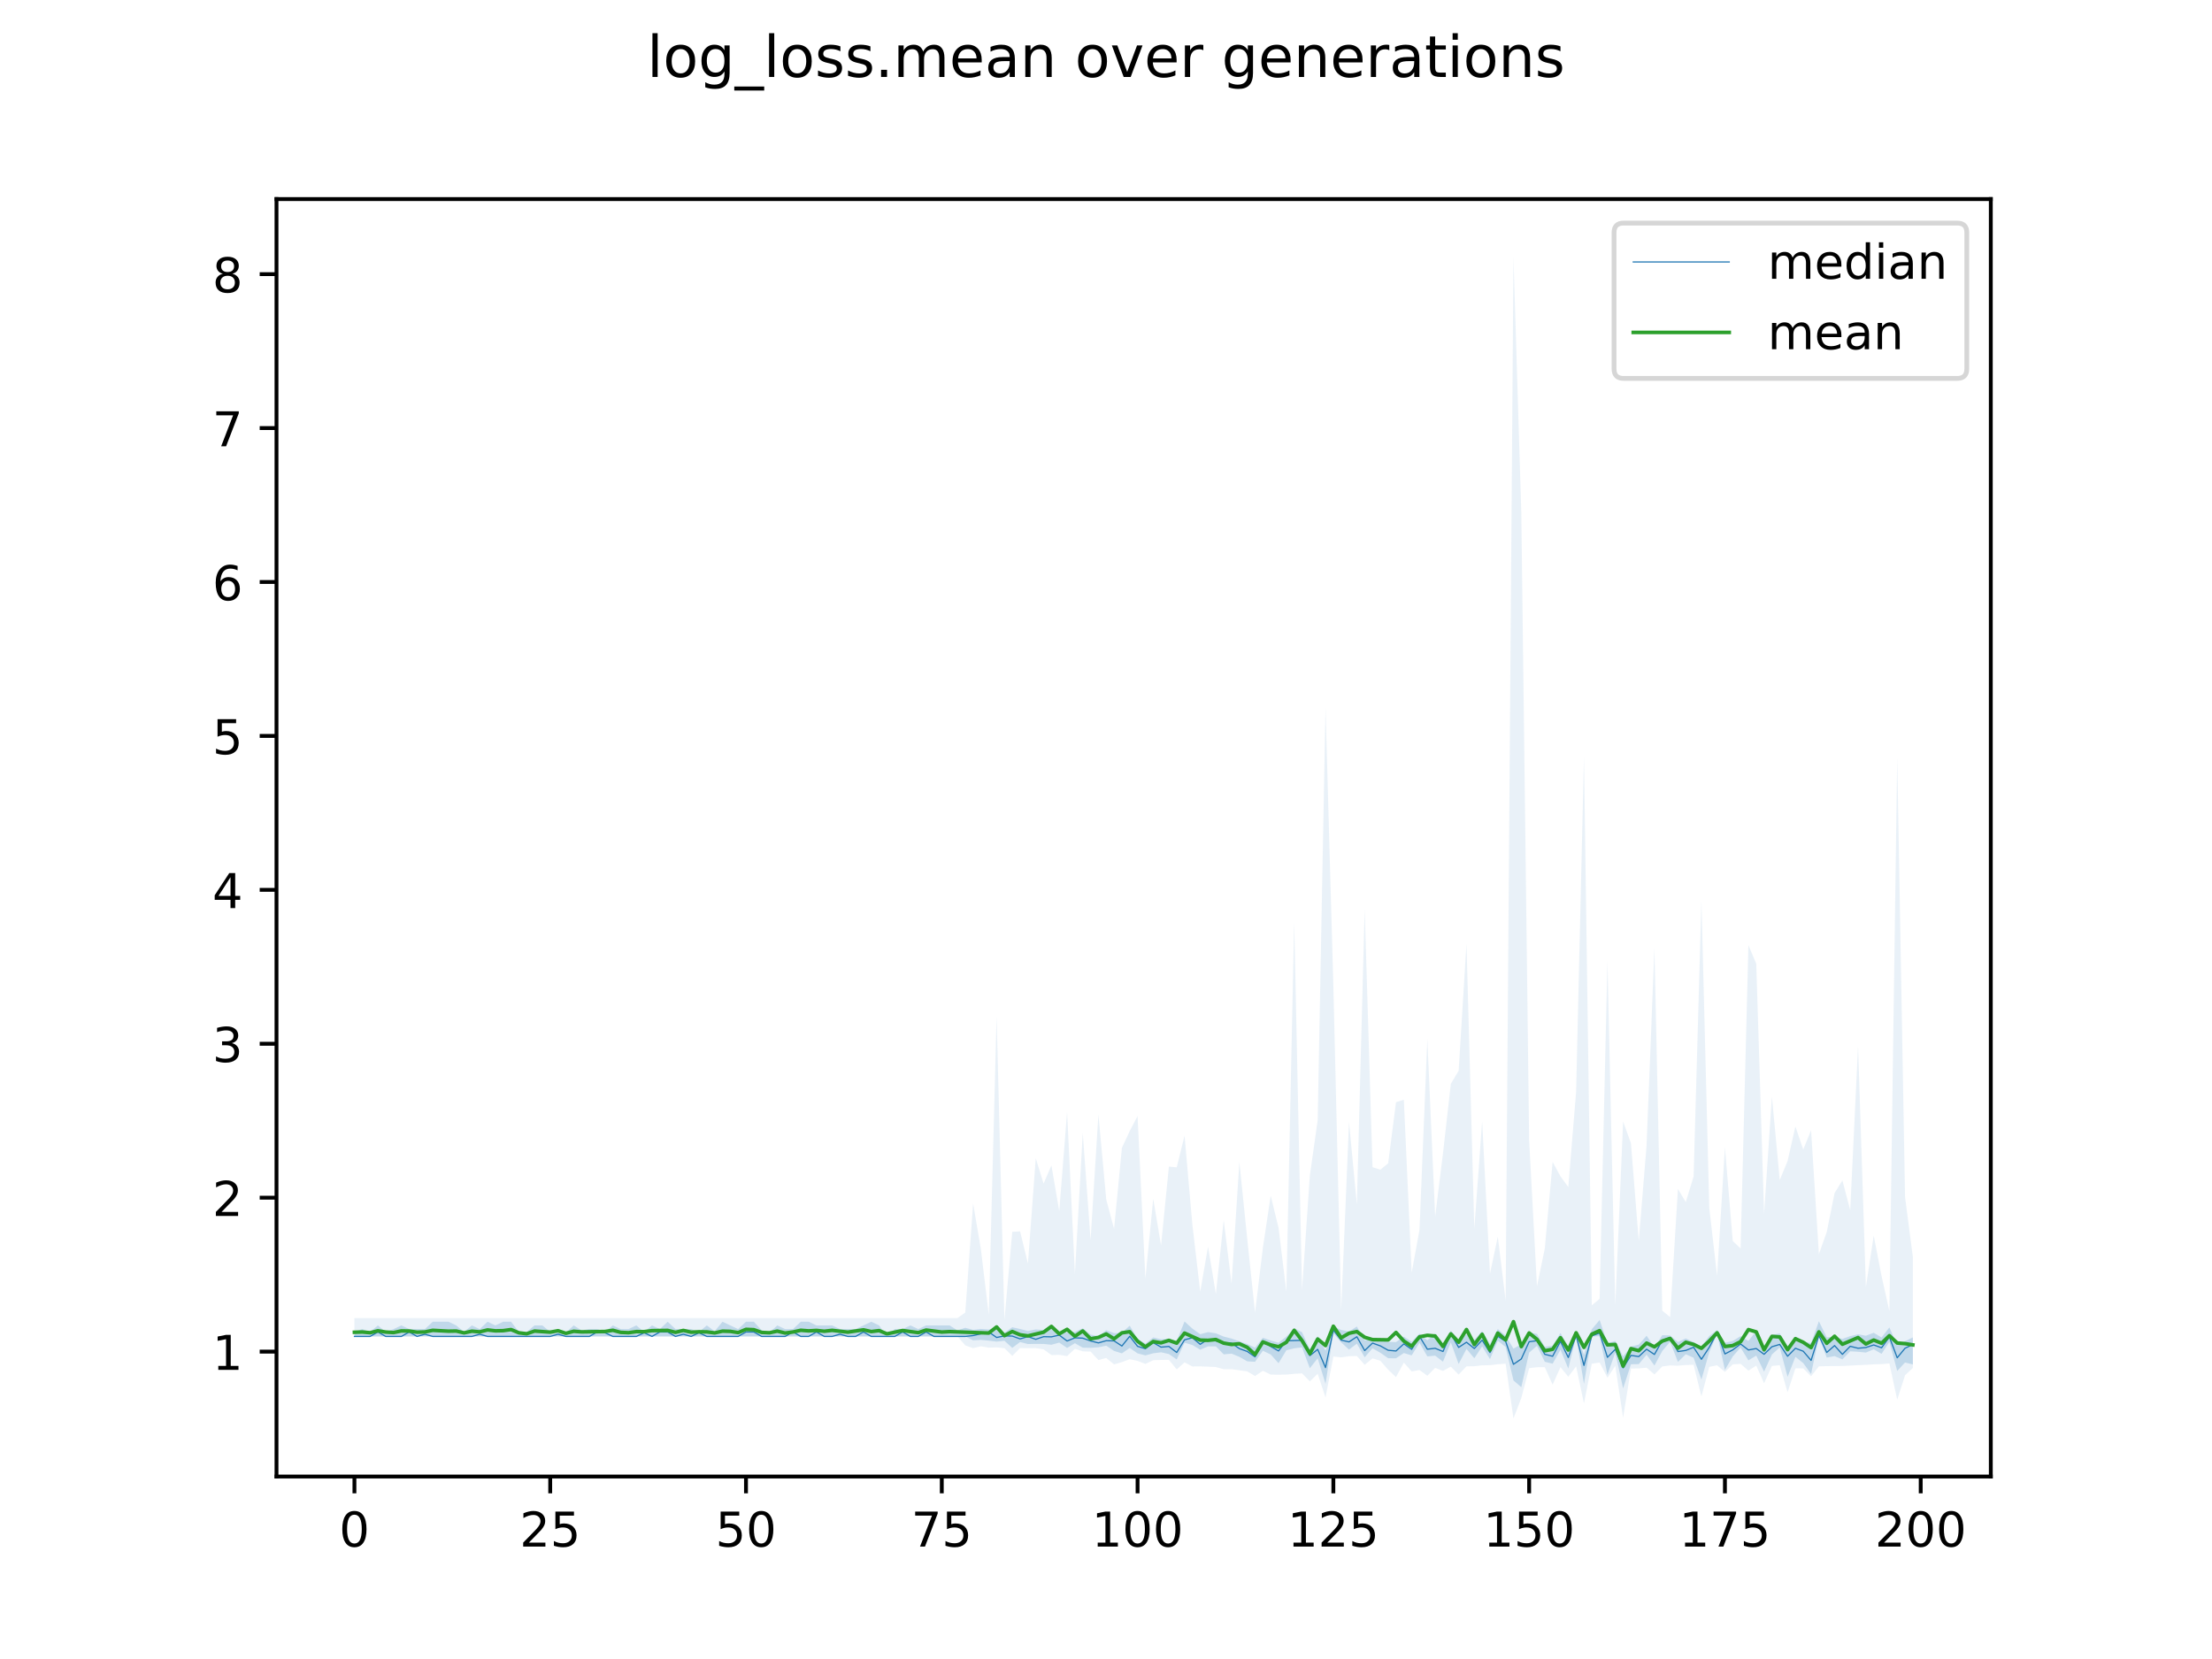 <?xml version="1.0" encoding="utf-8" standalone="no"?>
<!DOCTYPE svg PUBLIC "-//W3C//DTD SVG 1.1//EN"
  "http://www.w3.org/Graphics/SVG/1.1/DTD/svg11.dtd">
<!-- Created with matplotlib (https://matplotlib.org/) -->
<svg height="345.6pt" version="1.1" viewBox="0 0 460.8 345.6" width="460.8pt" xmlns="http://www.w3.org/2000/svg" xmlns:xlink="http://www.w3.org/1999/xlink">
 <defs>
  <style type="text/css">
*{stroke-linecap:butt;stroke-linejoin:round;}
  </style>
 </defs>
 <g id="figure_1">
  <g id="patch_1">
   <path d="M 0 345.6 
L 460.8 345.6 
L 460.8 0 
L 0 0 
z
" style="fill:#ffffff;"/>
  </g>
  <g id="axes_1">
   <g id="patch_2">
    <path d="M 57.6 307.584 
L 414.72 307.584 
L 414.72 41.472 
L 57.6 41.472 
z
" style="fill:#ffffff;"/>
   </g>
   <g id="PolyCollection_1">
    <path clip-path="url(#pe8f4fb768e)" d="M 73.833 277.472 
L 73.833 278.405 
L 75.464 278.405 
L 77.096 278.405 
L 78.727 278.405 
L 80.358 278.405 
L 81.99 278.405 
L 83.621 278.405 
L 85.253 278.405 
L 86.884 278.405 
L 88.516 278.405 
L 90.147 278.405 
L 91.778 278.405 
L 93.41 278.405 
L 95.041 278.405 
L 96.673 278.405 
L 98.304 278.405 
L 99.936 278.405 
L 101.567 278.405 
L 103.198 278.405 
L 104.83 278.405 
L 106.461 278.405 
L 108.093 278.405 
L 109.724 278.405 
L 111.356 278.405 
L 112.987 278.405 
L 114.618 278.405 
L 116.25 278.405 
L 117.881 278.405 
L 119.513 278.405 
L 121.144 278.405 
L 122.776 278.405 
L 124.407 278.405 
L 126.038 278.405 
L 127.67 278.405 
L 129.301 278.405 
L 130.933 278.405 
L 132.564 278.405 
L 134.196 278.405 
L 135.827 278.405 
L 137.458 278.405 
L 139.09 278.405 
L 140.721 278.405 
L 142.353 278.405 
L 143.984 278.405 
L 145.616 278.405 
L 147.247 278.405 
L 148.879 278.405 
L 150.51 278.405 
L 152.141 278.405 
L 153.773 278.405 
L 155.404 278.405 
L 157.036 278.405 
L 158.667 278.405 
L 160.299 278.405 
L 161.93 278.405 
L 163.561 278.405 
L 165.193 278.405 
L 166.824 278.405 
L 168.456 278.405 
L 170.087 278.405 
L 171.719 278.405 
L 173.35 278.405 
L 174.981 278.405 
L 176.613 278.405 
L 178.244 278.405 
L 179.876 278.405 
L 181.507 278.405 
L 183.139 278.405 
L 184.77 278.405 
L 186.401 278.405 
L 188.033 278.405 
L 189.664 278.405 
L 191.296 278.405 
L 192.927 278.405 
L 194.559 278.405 
L 196.19 278.405 
L 197.821 278.405 
L 199.453 278.405 
L 201.084 278.405 
L 202.716 279.22 
L 204.347 279.125 
L 205.979 279.28 
L 207.61 279.484 
L 209.241 279.309 
L 210.873 280.788 
L 212.504 279.569 
L 214.136 279.989 
L 215.767 279.953 
L 217.399 279.97 
L 219.03 280.136 
L 220.661 279.688 
L 222.293 280.803 
L 223.924 279.811 
L 225.556 280.745 
L 227.187 280.777 
L 228.819 280.663 
L 230.45 280.331 
L 232.081 281.423 
L 233.713 281.924 
L 235.344 280.8 
L 236.976 281.931 
L 238.607 282.354 
L 240.239 281.917 
L 241.87 281.707 
L 243.501 282.069 
L 245.133 283.197 
L 246.764 279.705 
L 248.396 280.191 
L 250.027 281.165 
L 251.659 280.476 
L 253.29 280.477 
L 254.921 282.137 
L 256.553 281.988 
L 258.184 282.652 
L 259.816 283.584 
L 261.447 283.687 
L 263.079 281.389 
L 264.71 282.164 
L 266.341 283.977 
L 267.973 281.286 
L 269.604 280.881 
L 271.236 280.684 
L 272.867 285.024 
L 274.499 282.954 
L 276.13 288.266 
L 277.761 277.719 
L 279.393 279.645 
L 281.024 281.147 
L 282.656 279.909 
L 284.287 282.748 
L 285.919 280.877 
L 287.55 281.798 
L 289.181 282.943 
L 290.813 282.96 
L 292.444 281.862 
L 294.076 282.352 
L 295.707 279.707 
L 297.339 282.562 
L 298.97 282.407 
L 300.601 283.662 
L 302.233 279.66 
L 303.864 284.136 
L 305.496 281.001 
L 307.127 282.952 
L 308.759 280.473 
L 310.39 283.116 
L 312.021 279.309 
L 313.653 280.597 
L 315.284 287.571 
L 316.916 288.975 
L 318.547 281.776 
L 320.179 280.361 
L 321.81 283.679 
L 323.441 284.083 
L 325.073 281.173 
L 326.704 285.095 
L 328.336 278.405 
L 329.967 288.29 
L 331.599 278.405 
L 333.23 278.361 
L 334.862 286.367 
L 336.493 281.767 
L 338.124 289.235 
L 339.756 284.2 
L 341.387 284.171 
L 343.019 282.209 
L 344.65 284.466 
L 346.282 281.437 
L 347.913 279.514 
L 349.544 283.71 
L 351.176 282.121 
L 352.807 282.837 
L 354.439 287.394 
L 356.07 281.678 
L 357.702 277.896 
L 359.333 285.374 
L 360.964 282.568 
L 362.596 280.721 
L 364.227 283.386 
L 365.859 282.396 
L 367.49 285.736 
L 369.122 282.16 
L 370.753 280.7 
L 372.384 286.819 
L 374.016 282.655 
L 375.647 283.951 
L 377.279 286.22 
L 378.91 278.448 
L 380.542 282.809 
L 382.173 282.5 
L 383.804 283.184 
L 385.436 281.498 
L 387.067 281.596 
L 388.699 281.764 
L 390.33 281.084 
L 391.962 282.027 
L 393.593 279.546 
L 395.224 285.584 
L 396.856 283.835 
L 398.487 284.233 
L 398.487 278.6 
L 398.487 278.6 
L 396.856 279.409 
L 395.224 280.226 
L 393.593 276.525 
L 391.962 278.622 
L 390.33 277.634 
L 388.699 278.254 
L 387.067 277.96 
L 385.436 278.337 
L 383.804 278.92 
L 382.173 278.496 
L 380.542 278.586 
L 378.91 275.244 
L 377.279 279.774 
L 375.647 279.511 
L 374.016 278.426 
L 372.384 280.489 
L 370.753 277.771 
L 369.122 278.097 
L 367.49 280.966 
L 365.859 277.268 
L 364.227 279.351 
L 362.596 278.341 
L 360.964 279.354 
L 359.333 279.725 
L 357.702 277.084 
L 356.07 278.327 
L 354.439 280.46 
L 352.807 279.588 
L 351.176 278.821 
L 349.544 279.567 
L 347.913 278.201 
L 346.282 278.137 
L 344.65 280.678 
L 343.019 278.263 
L 341.387 280.117 
L 339.756 280.526 
L 338.124 282.547 
L 336.493 279.345 
L 334.862 279.826 
L 333.23 274.977 
L 331.599 276.924 
L 329.967 282.224 
L 328.336 277.472 
L 326.704 280.557 
L 325.073 277.685 
L 323.441 280.337 
L 321.81 280.538 
L 320.179 277.876 
L 318.547 277.558 
L 316.916 280.003 
L 315.284 280.958 
L 313.653 278.227 
L 312.021 276.864 
L 310.39 280.022 
L 308.759 277.275 
L 307.127 279.147 
L 305.496 277.987 
L 303.864 279.129 
L 302.233 277.211 
L 300.601 280.37 
L 298.97 277.771 
L 297.339 279.214 
L 295.707 277.835 
L 294.076 279.515 
L 292.444 278.452 
L 290.813 279.576 
L 289.181 279.534 
L 287.55 278.824 
L 285.919 278.7 
L 284.287 279.242 
L 282.656 276.337 
L 281.024 277.381 
L 279.393 277.059 
L 277.761 276.321 
L 276.13 281.364 
L 274.499 278.355 
L 272.867 281.117 
L 271.236 277.529 
L 269.604 276.691 
L 267.973 278.442 
L 266.341 279.714 
L 264.71 279.26 
L 263.079 278.68 
L 261.447 280.746 
L 259.816 279.975 
L 258.184 279.421 
L 256.553 278.845 
L 254.921 278.434 
L 253.29 277.753 
L 251.659 277.5 
L 250.027 277.943 
L 248.396 276.767 
L 246.764 275.29 
L 245.133 279.318 
L 243.501 278.912 
L 241.87 278.99 
L 240.239 278.625 
L 238.607 279.881 
L 236.976 278.915 
L 235.344 276.164 
L 233.713 277.644 
L 232.081 277.713 
L 230.45 277.108 
L 228.819 278.336 
L 227.187 278.028 
L 225.556 276.709 
L 223.924 277.463 
L 222.293 277.565 
L 220.661 277.363 
L 219.03 275.96 
L 217.399 277.063 
L 215.767 276.947 
L 214.136 277.268 
L 212.504 276.851 
L 210.873 276.492 
L 209.241 277.627 
L 207.61 276.872 
L 205.979 276.954 
L 204.347 276.841 
L 202.716 277.034 
L 201.084 276.601 
L 199.453 277.143 
L 197.821 276.106 
L 196.19 276.106 
L 194.559 276.106 
L 192.927 276.106 
L 191.296 276.872 
L 189.664 276.106 
L 188.033 276.872 
L 186.401 276.872 
L 184.77 278.405 
L 183.139 276.106 
L 181.507 275.339 
L 179.876 276.106 
L 178.244 276.872 
L 176.613 276.872 
L 174.981 276.872 
L 173.35 276.106 
L 171.719 276.106 
L 170.087 276.106 
L 168.456 275.339 
L 166.824 275.339 
L 165.193 276.872 
L 163.561 276.872 
L 161.93 276.106 
L 160.299 277.597 
L 158.667 277.13 
L 157.036 275.339 
L 155.404 275.339 
L 153.773 276.872 
L 152.141 276.106 
L 150.51 275.339 
L 148.879 277.322 
L 147.247 276.106 
L 145.616 277.472 
L 143.984 276.872 
L 142.353 276.872 
L 140.721 276.872 
L 139.09 275.339 
L 137.458 276.872 
L 135.827 276.106 
L 134.196 277.472 
L 132.564 276.106 
L 130.933 276.872 
L 129.301 276.872 
L 127.67 276.106 
L 126.038 277.472 
L 124.407 276.872 
L 122.776 276.872 
L 121.144 277.13 
L 119.513 276.106 
L 117.881 277.597 
L 116.25 276.872 
L 114.618 277.472 
L 112.987 276.106 
L 111.356 276.106 
L 109.724 277.472 
L 108.093 277.472 
L 106.461 275.339 
L 104.83 275.339 
L 103.198 276.106 
L 101.567 275.339 
L 99.936 276.872 
L 98.304 276.106 
L 96.673 277.472 
L 95.041 276.106 
L 93.41 275.339 
L 91.778 275.339 
L 90.147 275.339 
L 88.516 276.872 
L 86.884 276.872 
L 85.253 276.872 
L 83.621 276.106 
L 81.99 276.872 
L 80.358 277.472 
L 78.727 276.106 
L 77.096 277.472 
L 75.464 276.872 
L 73.833 277.472 
z
" style="fill:#1f77b4;fill-opacity:0.2;"/>
   </g>
   <g id="PolyCollection_2">
    <path clip-path="url(#pe8f4fb768e)" d="M 73.833 274.573 
L 73.833 278.405 
L 75.464 278.405 
L 77.096 278.405 
L 78.727 278.405 
L 80.358 278.405 
L 81.99 278.405 
L 83.621 278.405 
L 85.253 278.405 
L 86.884 278.405 
L 88.516 278.405 
L 90.147 278.405 
L 91.778 278.405 
L 93.41 278.405 
L 95.041 278.405 
L 96.673 278.405 
L 98.304 278.405 
L 99.936 278.405 
L 101.567 278.405 
L 103.198 278.405 
L 104.83 278.405 
L 106.461 278.405 
L 108.093 278.405 
L 109.724 278.405 
L 111.356 278.405 
L 112.987 278.405 
L 114.618 278.405 
L 116.25 278.405 
L 117.881 278.405 
L 119.513 278.405 
L 121.144 278.405 
L 122.776 278.405 
L 124.407 278.405 
L 126.038 278.405 
L 127.67 278.405 
L 129.301 278.405 
L 130.933 278.405 
L 132.564 278.405 
L 134.196 278.405 
L 135.827 278.405 
L 137.458 278.405 
L 139.09 278.405 
L 140.721 278.405 
L 142.353 278.405 
L 143.984 278.405 
L 145.616 278.405 
L 147.247 278.405 
L 148.879 278.405 
L 150.51 278.405 
L 152.141 278.405 
L 153.773 278.405 
L 155.404 278.405 
L 157.036 278.405 
L 158.667 278.405 
L 160.299 278.405 
L 161.93 278.405 
L 163.561 278.405 
L 165.193 278.405 
L 166.824 278.405 
L 168.456 278.405 
L 170.087 278.405 
L 171.719 278.405 
L 173.35 278.405 
L 174.981 278.405 
L 176.613 278.405 
L 178.244 278.405 
L 179.876 278.405 
L 181.507 278.405 
L 183.139 278.405 
L 184.77 278.405 
L 186.401 278.405 
L 188.033 278.405 
L 189.664 278.405 
L 191.296 278.405 
L 192.927 278.405 
L 194.559 278.405 
L 196.19 278.405 
L 197.821 278.405 
L 199.453 278.405 
L 201.084 280.262 
L 202.716 280.848 
L 204.347 280.456 
L 205.979 280.741 
L 207.61 280.691 
L 209.241 280.849 
L 210.873 282.455 
L 212.504 280.826 
L 214.136 280.855 
L 215.767 280.83 
L 217.399 281.091 
L 219.03 282.285 
L 220.661 282.24 
L 222.293 282.495 
L 223.924 280.981 
L 225.556 281.512 
L 227.187 281.554 
L 228.819 283.325 
L 230.45 282.888 
L 232.081 284.23 
L 233.713 283.747 
L 235.344 283.15 
L 236.976 283.495 
L 238.607 284.136 
L 240.239 283.353 
L 241.87 283.304 
L 243.501 283.283 
L 245.133 285.271 
L 246.764 283.806 
L 248.396 284.662 
L 250.027 284.643 
L 251.659 284.7 
L 253.29 284.778 
L 254.921 285.239 
L 256.553 285.224 
L 258.184 285.452 
L 259.816 285.683 
L 261.447 286.645 
L 263.079 285.553 
L 264.71 286.356 
L 266.341 286.376 
L 267.973 286.351 
L 269.604 286.192 
L 271.236 286.099 
L 272.867 287.77 
L 274.499 286.184 
L 276.13 291.118 
L 277.761 282.585 
L 279.393 282.767 
L 281.024 282.522 
L 282.656 282.474 
L 284.287 284.319 
L 285.919 282.967 
L 287.55 283.469 
L 289.181 285.336 
L 290.813 286.879 
L 292.444 283.857 
L 294.076 285.686 
L 295.707 285.398 
L 297.339 286.597 
L 298.97 284.958 
L 300.601 285.59 
L 302.233 284.693 
L 303.864 286.352 
L 305.496 284.63 
L 307.127 284.611 
L 308.759 284.418 
L 310.39 284.394 
L 312.021 284.195 
L 313.653 284.084 
L 315.284 295.488 
L 316.916 291.22 
L 318.547 285.022 
L 320.179 284.819 
L 321.81 284.811 
L 323.441 288.451 
L 325.073 284.805 
L 326.704 286.798 
L 328.336 284.642 
L 329.967 292.359 
L 331.599 284.096 
L 333.23 283.833 
L 334.862 287.008 
L 336.493 284.529 
L 338.124 295.346 
L 339.756 285.085 
L 341.387 285.068 
L 343.019 284.915 
L 344.65 286.321 
L 346.282 284.659 
L 347.913 284.441 
L 349.544 284.502 
L 351.176 284.351 
L 352.807 284.322 
L 354.439 290.909 
L 356.07 284.738 
L 357.702 284.414 
L 359.333 285.786 
L 360.964 284.228 
L 362.596 284.114 
L 364.227 285.529 
L 365.859 284.484 
L 367.49 288.155 
L 369.122 284.551 
L 370.753 284.395 
L 372.384 290.034 
L 374.016 285.062 
L 375.647 285.064 
L 377.279 286.714 
L 378.91 284.633 
L 380.542 284.588 
L 382.173 284.575 
L 383.804 284.554 
L 385.436 284.478 
L 387.067 284.386 
L 388.699 284.32 
L 390.33 284.219 
L 391.962 284.168 
L 393.593 284.027 
L 395.224 291.589 
L 396.856 286.493 
L 398.487 284.966 
L 398.487 261.876 
L 398.487 261.876 
L 396.856 249.364 
L 395.224 157.781 
L 393.593 273.14 
L 391.962 265.826 
L 390.33 257.395 
L 388.699 268.118 
L 387.067 217.919 
L 385.436 252.098 
L 383.804 245.896 
L 382.173 248.546 
L 380.542 256.655 
L 378.91 261.243 
L 377.279 235.439 
L 375.647 239.474 
L 374.016 234.657 
L 372.384 241.865 
L 370.753 245.837 
L 369.122 228.416 
L 367.49 252.856 
L 365.859 200.769 
L 364.227 196.896 
L 362.596 260.092 
L 360.964 258.516 
L 359.333 238.973 
L 357.702 265.795 
L 356.07 251.627 
L 354.439 187.585 
L 352.807 245.086 
L 351.176 250.421 
L 349.544 247.684 
L 347.913 274.368 
L 346.282 273.036 
L 344.65 197.46 
L 343.019 238.532 
L 341.387 258.514 
L 339.756 238.161 
L 338.124 233.623 
L 336.493 271.952 
L 334.862 200.198 
L 333.23 270.58 
L 331.599 271.91 
L 329.967 157.661 
L 328.336 227.432 
L 326.704 247.289 
L 325.073 245.053 
L 323.441 242.058 
L 321.81 260.091 
L 320.179 267.966 
L 318.547 237.517 
L 316.916 106.785 
L 315.284 53.568 
L 313.653 270.946 
L 312.021 257.621 
L 310.39 265.326 
L 308.759 233.548 
L 307.127 255.992 
L 305.496 196.572 
L 303.864 223.057 
L 302.233 225.787 
L 300.601 240.262 
L 298.97 253.421 
L 297.339 216.428 
L 295.707 256.194 
L 294.076 265.132 
L 292.444 229.093 
L 290.813 229.605 
L 289.181 242.34 
L 287.55 243.671 
L 285.919 243.142 
L 284.287 189.372 
L 282.656 250.918 
L 281.024 233.715 
L 279.393 272.855 
L 277.761 205.379 
L 276.13 147.387 
L 274.499 233.356 
L 272.867 244.867 
L 271.236 268.769 
L 269.604 191.984 
L 267.973 269.076 
L 266.341 255.761 
L 264.71 249.08 
L 263.079 259.959 
L 261.447 273.435 
L 259.816 258.016 
L 258.184 242.064 
L 256.553 267.41 
L 254.921 254.176 
L 253.29 269.568 
L 251.659 259.69 
L 250.027 269.088 
L 248.396 255.15 
L 246.764 236.579 
L 245.133 243.182 
L 243.501 243.015 
L 241.87 259.456 
L 240.239 249.728 
L 238.607 266.365 
L 236.976 232.489 
L 235.344 235.615 
L 233.713 239.123 
L 232.081 256.008 
L 230.45 249.864 
L 228.819 232.167 
L 227.187 258.326 
L 225.556 235.993 
L 223.924 265.356 
L 222.293 231.651 
L 220.661 252.307 
L 219.03 242.775 
L 217.399 246.558 
L 215.767 241.283 
L 214.136 263.216 
L 212.504 256.515 
L 210.873 256.604 
L 209.241 275.008 
L 207.61 211.696 
L 205.979 273.868 
L 204.347 260.3 
L 202.716 250.696 
L 201.084 273.424 
L 199.453 274.573 
L 197.821 274.573 
L 196.19 274.573 
L 194.559 274.573 
L 192.927 274.573 
L 191.296 274.573 
L 189.664 274.573 
L 188.033 274.573 
L 186.401 274.573 
L 184.77 274.573 
L 183.139 274.573 
L 181.507 274.573 
L 179.876 274.573 
L 178.244 274.573 
L 176.613 274.573 
L 174.981 274.573 
L 173.35 274.573 
L 171.719 274.573 
L 170.087 274.573 
L 168.456 274.573 
L 166.824 274.573 
L 165.193 274.573 
L 163.561 274.573 
L 161.93 274.573 
L 160.299 274.573 
L 158.667 274.573 
L 157.036 274.573 
L 155.404 274.573 
L 153.773 274.573 
L 152.141 274.573 
L 150.51 274.573 
L 148.879 274.573 
L 147.247 274.573 
L 145.616 274.573 
L 143.984 274.573 
L 142.353 274.573 
L 140.721 274.573 
L 139.09 274.573 
L 137.458 274.573 
L 135.827 274.573 
L 134.196 274.573 
L 132.564 274.573 
L 130.933 274.573 
L 129.301 274.573 
L 127.67 274.573 
L 126.038 274.573 
L 124.407 274.573 
L 122.776 274.573 
L 121.144 274.573 
L 119.513 274.573 
L 117.881 274.573 
L 116.25 274.573 
L 114.618 274.573 
L 112.987 274.573 
L 111.356 274.573 
L 109.724 274.573 
L 108.093 274.573 
L 106.461 274.573 
L 104.83 274.573 
L 103.198 274.573 
L 101.567 274.573 
L 99.936 274.573 
L 98.304 274.573 
L 96.673 274.573 
L 95.041 274.573 
L 93.41 274.573 
L 91.778 274.573 
L 90.147 274.573 
L 88.516 274.573 
L 86.884 274.573 
L 85.253 274.573 
L 83.621 274.573 
L 81.99 274.573 
L 80.358 274.573 
L 78.727 274.573 
L 77.096 274.573 
L 75.464 274.573 
L 73.833 274.573 
z
" style="fill:#1f77b4;fill-opacity:0.1;"/>
   </g>
   <g id="matplotlib.axis_1">
    <g id="xtick_1">
     <g id="line2d_1">
      <defs>
       <path d="M 0 0 
L 0 3.5 
" id="m0c7bb7a47d" style="stroke:#000000;stroke-width:0.8;"/>
      </defs>
      <g>
       <use style="stroke:#000000;stroke-width:0.8;" x="73.833" xlink:href="#m0c7bb7a47d" y="307.584"/>
      </g>
     </g>
     <g id="text_1">
      <!-- 0 -->
      <defs>
       <path d="M 31.781 66.406 
Q 24.172 66.406 20.328 58.906 
Q 16.5 51.422 16.5 36.375 
Q 16.5 21.391 20.328 13.891 
Q 24.172 6.391 31.781 6.391 
Q 39.453 6.391 43.281 13.891 
Q 47.125 21.391 47.125 36.375 
Q 47.125 51.422 43.281 58.906 
Q 39.453 66.406 31.781 66.406 
z
M 31.781 74.219 
Q 44.047 74.219 50.516 64.516 
Q 56.984 54.828 56.984 36.375 
Q 56.984 17.969 50.516 8.266 
Q 44.047 -1.422 31.781 -1.422 
Q 19.531 -1.422 13.062 8.266 
Q 6.594 17.969 6.594 36.375 
Q 6.594 54.828 13.062 64.516 
Q 19.531 74.219 31.781 74.219 
z
" id="DejaVuSans-48"/>
      </defs>
      <g transform="translate(70.651 322.182)scale(0.1 -0.1)">
       <use xlink:href="#DejaVuSans-48"/>
      </g>
     </g>
    </g>
    <g id="xtick_2">
     <g id="line2d_2">
      <g>
       <use style="stroke:#000000;stroke-width:0.8;" x="114.618" xlink:href="#m0c7bb7a47d" y="307.584"/>
      </g>
     </g>
     <g id="text_2">
      <!-- 25 -->
      <defs>
       <path d="M 19.188 8.297 
L 53.609 8.297 
L 53.609 0 
L 7.328 0 
L 7.328 8.297 
Q 12.938 14.109 22.625 23.891 
Q 32.328 33.688 34.812 36.531 
Q 39.547 41.844 41.422 45.531 
Q 43.312 49.219 43.312 52.781 
Q 43.312 58.594 39.234 62.25 
Q 35.156 65.922 28.609 65.922 
Q 23.969 65.922 18.812 64.312 
Q 13.672 62.703 7.812 59.422 
L 7.812 69.391 
Q 13.766 71.781 18.938 73 
Q 24.125 74.219 28.422 74.219 
Q 39.75 74.219 46.484 68.547 
Q 53.219 62.891 53.219 53.422 
Q 53.219 48.922 51.531 44.891 
Q 49.859 40.875 45.406 35.406 
Q 44.188 33.984 37.641 27.219 
Q 31.109 20.453 19.188 8.297 
z
" id="DejaVuSans-50"/>
       <path d="M 10.797 72.906 
L 49.516 72.906 
L 49.516 64.594 
L 19.828 64.594 
L 19.828 46.734 
Q 21.969 47.469 24.109 47.828 
Q 26.266 48.188 28.422 48.188 
Q 40.625 48.188 47.75 41.5 
Q 54.891 34.812 54.891 23.391 
Q 54.891 11.625 47.562 5.094 
Q 40.234 -1.422 26.906 -1.422 
Q 22.312 -1.422 17.547 -0.641 
Q 12.797 0.141 7.719 1.703 
L 7.719 11.625 
Q 12.109 9.234 16.797 8.062 
Q 21.484 6.891 26.703 6.891 
Q 35.156 6.891 40.078 11.328 
Q 45.016 15.766 45.016 23.391 
Q 45.016 31 40.078 35.438 
Q 35.156 39.891 26.703 39.891 
Q 22.75 39.891 18.812 39.016 
Q 14.891 38.141 10.797 36.281 
z
" id="DejaVuSans-53"/>
      </defs>
      <g transform="translate(108.256 322.182)scale(0.1 -0.1)">
       <use xlink:href="#DejaVuSans-50"/>
       <use x="63.623" xlink:href="#DejaVuSans-53"/>
      </g>
     </g>
    </g>
    <g id="xtick_3">
     <g id="line2d_3">
      <g>
       <use style="stroke:#000000;stroke-width:0.8;" x="155.404" xlink:href="#m0c7bb7a47d" y="307.584"/>
      </g>
     </g>
     <g id="text_3">
      <!-- 50 -->
      <g transform="translate(149.042 322.182)scale(0.1 -0.1)">
       <use xlink:href="#DejaVuSans-53"/>
       <use x="63.623" xlink:href="#DejaVuSans-48"/>
      </g>
     </g>
    </g>
    <g id="xtick_4">
     <g id="line2d_4">
      <g>
       <use style="stroke:#000000;stroke-width:0.8;" x="196.19" xlink:href="#m0c7bb7a47d" y="307.584"/>
      </g>
     </g>
     <g id="text_4">
      <!-- 75 -->
      <defs>
       <path d="M 8.203 72.906 
L 55.078 72.906 
L 55.078 68.703 
L 28.609 0 
L 18.312 0 
L 43.219 64.594 
L 8.203 64.594 
z
" id="DejaVuSans-55"/>
      </defs>
      <g transform="translate(189.827 322.182)scale(0.1 -0.1)">
       <use xlink:href="#DejaVuSans-55"/>
       <use x="63.623" xlink:href="#DejaVuSans-53"/>
      </g>
     </g>
    </g>
    <g id="xtick_5">
     <g id="line2d_5">
      <g>
       <use style="stroke:#000000;stroke-width:0.8;" x="236.976" xlink:href="#m0c7bb7a47d" y="307.584"/>
      </g>
     </g>
     <g id="text_5">
      <!-- 100 -->
      <defs>
       <path d="M 12.406 8.297 
L 28.516 8.297 
L 28.516 63.922 
L 10.984 60.406 
L 10.984 69.391 
L 28.422 72.906 
L 38.281 72.906 
L 38.281 8.297 
L 54.391 8.297 
L 54.391 0 
L 12.406 0 
z
" id="DejaVuSans-49"/>
      </defs>
      <g transform="translate(227.432 322.182)scale(0.1 -0.1)">
       <use xlink:href="#DejaVuSans-49"/>
       <use x="63.623" xlink:href="#DejaVuSans-48"/>
       <use x="127.246" xlink:href="#DejaVuSans-48"/>
      </g>
     </g>
    </g>
    <g id="xtick_6">
     <g id="line2d_6">
      <g>
       <use style="stroke:#000000;stroke-width:0.8;" x="277.761" xlink:href="#m0c7bb7a47d" y="307.584"/>
      </g>
     </g>
     <g id="text_6">
      <!-- 125 -->
      <g transform="translate(268.218 322.182)scale(0.1 -0.1)">
       <use xlink:href="#DejaVuSans-49"/>
       <use x="63.623" xlink:href="#DejaVuSans-50"/>
       <use x="127.246" xlink:href="#DejaVuSans-53"/>
      </g>
     </g>
    </g>
    <g id="xtick_7">
     <g id="line2d_7">
      <g>
       <use style="stroke:#000000;stroke-width:0.8;" x="318.547" xlink:href="#m0c7bb7a47d" y="307.584"/>
      </g>
     </g>
     <g id="text_7">
      <!-- 150 -->
      <g transform="translate(309.003 322.182)scale(0.1 -0.1)">
       <use xlink:href="#DejaVuSans-49"/>
       <use x="63.623" xlink:href="#DejaVuSans-53"/>
       <use x="127.246" xlink:href="#DejaVuSans-48"/>
      </g>
     </g>
    </g>
    <g id="xtick_8">
     <g id="line2d_8">
      <g>
       <use style="stroke:#000000;stroke-width:0.8;" x="359.333" xlink:href="#m0c7bb7a47d" y="307.584"/>
      </g>
     </g>
     <g id="text_8">
      <!-- 175 -->
      <g transform="translate(349.789 322.182)scale(0.1 -0.1)">
       <use xlink:href="#DejaVuSans-49"/>
       <use x="63.623" xlink:href="#DejaVuSans-55"/>
       <use x="127.246" xlink:href="#DejaVuSans-53"/>
      </g>
     </g>
    </g>
    <g id="xtick_9">
     <g id="line2d_9">
      <g>
       <use style="stroke:#000000;stroke-width:0.8;" x="400.119" xlink:href="#m0c7bb7a47d" y="307.584"/>
      </g>
     </g>
     <g id="text_9">
      <!-- 200 -->
      <g transform="translate(390.575 322.182)scale(0.1 -0.1)">
       <use xlink:href="#DejaVuSans-50"/>
       <use x="63.623" xlink:href="#DejaVuSans-48"/>
       <use x="127.246" xlink:href="#DejaVuSans-48"/>
      </g>
     </g>
    </g>
   </g>
   <g id="matplotlib.axis_2">
    <g id="ytick_1">
     <g id="line2d_10">
      <defs>
       <path d="M 0 0 
L -3.5 0 
" id="ma7064e0642" style="stroke:#000000;stroke-width:0.8;"/>
      </defs>
      <g>
       <use style="stroke:#000000;stroke-width:0.8;" x="57.6" xlink:href="#ma7064e0642" y="281.567"/>
      </g>
     </g>
     <g id="text_10">
      <!-- 1 -->
      <g transform="translate(44.237 285.366)scale(0.1 -0.1)">
       <use xlink:href="#DejaVuSans-49"/>
      </g>
     </g>
    </g>
    <g id="ytick_2">
     <g id="line2d_11">
      <g>
       <use style="stroke:#000000;stroke-width:0.8;" x="57.6" xlink:href="#ma7064e0642" y="249.502"/>
      </g>
     </g>
     <g id="text_11">
      <!-- 2 -->
      <g transform="translate(44.237 253.301)scale(0.1 -0.1)">
       <use xlink:href="#DejaVuSans-50"/>
      </g>
     </g>
    </g>
    <g id="ytick_3">
     <g id="line2d_12">
      <g>
       <use style="stroke:#000000;stroke-width:0.8;" x="57.6" xlink:href="#ma7064e0642" y="217.436"/>
      </g>
     </g>
     <g id="text_12">
      <!-- 3 -->
      <defs>
       <path d="M 40.578 39.312 
Q 47.656 37.797 51.625 33 
Q 55.609 28.219 55.609 21.188 
Q 55.609 10.406 48.188 4.484 
Q 40.766 -1.422 27.094 -1.422 
Q 22.516 -1.422 17.656 -0.516 
Q 12.797 0.391 7.625 2.203 
L 7.625 11.719 
Q 11.719 9.328 16.594 8.109 
Q 21.484 6.891 26.812 6.891 
Q 36.078 6.891 40.938 10.547 
Q 45.797 14.203 45.797 21.188 
Q 45.797 27.641 41.281 31.266 
Q 36.766 34.906 28.719 34.906 
L 20.219 34.906 
L 20.219 43.016 
L 29.109 43.016 
Q 36.375 43.016 40.234 45.922 
Q 44.094 48.828 44.094 54.297 
Q 44.094 59.906 40.109 62.906 
Q 36.141 65.922 28.719 65.922 
Q 24.656 65.922 20.016 65.031 
Q 15.375 64.156 9.812 62.312 
L 9.812 71.094 
Q 15.438 72.656 20.344 73.438 
Q 25.25 74.219 29.594 74.219 
Q 40.828 74.219 47.359 69.109 
Q 53.906 64.016 53.906 55.328 
Q 53.906 49.266 50.438 45.094 
Q 46.969 40.922 40.578 39.312 
z
" id="DejaVuSans-51"/>
      </defs>
      <g transform="translate(44.237 221.236)scale(0.1 -0.1)">
       <use xlink:href="#DejaVuSans-51"/>
      </g>
     </g>
    </g>
    <g id="ytick_4">
     <g id="line2d_13">
      <g>
       <use style="stroke:#000000;stroke-width:0.8;" x="57.6" xlink:href="#ma7064e0642" y="185.371"/>
      </g>
     </g>
     <g id="text_13">
      <!-- 4 -->
      <defs>
       <path d="M 37.797 64.312 
L 12.891 25.391 
L 37.797 25.391 
z
M 35.203 72.906 
L 47.609 72.906 
L 47.609 25.391 
L 58.016 25.391 
L 58.016 17.188 
L 47.609 17.188 
L 47.609 0 
L 37.797 0 
L 37.797 17.188 
L 4.891 17.188 
L 4.891 26.703 
z
" id="DejaVuSans-52"/>
      </defs>
      <g transform="translate(44.237 189.17)scale(0.1 -0.1)">
       <use xlink:href="#DejaVuSans-52"/>
      </g>
     </g>
    </g>
    <g id="ytick_5">
     <g id="line2d_14">
      <g>
       <use style="stroke:#000000;stroke-width:0.8;" x="57.6" xlink:href="#ma7064e0642" y="153.306"/>
      </g>
     </g>
     <g id="text_14">
      <!-- 5 -->
      <g transform="translate(44.237 157.105)scale(0.1 -0.1)">
       <use xlink:href="#DejaVuSans-53"/>
      </g>
     </g>
    </g>
    <g id="ytick_6">
     <g id="line2d_15">
      <g>
       <use style="stroke:#000000;stroke-width:0.8;" x="57.6" xlink:href="#ma7064e0642" y="121.241"/>
      </g>
     </g>
     <g id="text_15">
      <!-- 6 -->
      <defs>
       <path d="M 33.016 40.375 
Q 26.375 40.375 22.484 35.828 
Q 18.609 31.297 18.609 23.391 
Q 18.609 15.531 22.484 10.953 
Q 26.375 6.391 33.016 6.391 
Q 39.656 6.391 43.531 10.953 
Q 47.406 15.531 47.406 23.391 
Q 47.406 31.297 43.531 35.828 
Q 39.656 40.375 33.016 40.375 
z
M 52.594 71.297 
L 52.594 62.312 
Q 48.875 64.062 45.094 64.984 
Q 41.312 65.922 37.594 65.922 
Q 27.828 65.922 22.672 59.328 
Q 17.531 52.734 16.797 39.406 
Q 19.672 43.656 24.016 45.922 
Q 28.375 48.188 33.594 48.188 
Q 44.578 48.188 50.953 41.516 
Q 57.328 34.859 57.328 23.391 
Q 57.328 12.156 50.688 5.359 
Q 44.047 -1.422 33.016 -1.422 
Q 20.359 -1.422 13.672 8.266 
Q 6.984 17.969 6.984 36.375 
Q 6.984 53.656 15.188 63.938 
Q 23.391 74.219 37.203 74.219 
Q 40.922 74.219 44.703 73.484 
Q 48.484 72.75 52.594 71.297 
z
" id="DejaVuSans-54"/>
      </defs>
      <g transform="translate(44.237 125.04)scale(0.1 -0.1)">
       <use xlink:href="#DejaVuSans-54"/>
      </g>
     </g>
    </g>
    <g id="ytick_7">
     <g id="line2d_16">
      <g>
       <use style="stroke:#000000;stroke-width:0.8;" x="57.6" xlink:href="#ma7064e0642" y="89.175"/>
      </g>
     </g>
     <g id="text_16">
      <!-- 7 -->
      <g transform="translate(44.237 92.975)scale(0.1 -0.1)">
       <use xlink:href="#DejaVuSans-55"/>
      </g>
     </g>
    </g>
    <g id="ytick_8">
     <g id="line2d_17">
      <g>
       <use style="stroke:#000000;stroke-width:0.8;" x="57.6" xlink:href="#ma7064e0642" y="57.11"/>
      </g>
     </g>
     <g id="text_17">
      <!-- 8 -->
      <defs>
       <path d="M 31.781 34.625 
Q 24.75 34.625 20.719 30.859 
Q 16.703 27.094 16.703 20.516 
Q 16.703 13.922 20.719 10.156 
Q 24.75 6.391 31.781 6.391 
Q 38.812 6.391 42.859 10.172 
Q 46.922 13.969 46.922 20.516 
Q 46.922 27.094 42.891 30.859 
Q 38.875 34.625 31.781 34.625 
z
M 21.922 38.812 
Q 15.578 40.375 12.031 44.719 
Q 8.5 49.078 8.5 55.328 
Q 8.5 64.062 14.719 69.141 
Q 20.953 74.219 31.781 74.219 
Q 42.672 74.219 48.875 69.141 
Q 55.078 64.062 55.078 55.328 
Q 55.078 49.078 51.531 44.719 
Q 48 40.375 41.703 38.812 
Q 48.828 37.156 52.797 32.312 
Q 56.781 27.484 56.781 20.516 
Q 56.781 9.906 50.312 4.234 
Q 43.844 -1.422 31.781 -1.422 
Q 19.734 -1.422 13.25 4.234 
Q 6.781 9.906 6.781 20.516 
Q 6.781 27.484 10.781 32.312 
Q 14.797 37.156 21.922 38.812 
z
M 18.312 54.391 
Q 18.312 48.734 21.844 45.562 
Q 25.391 42.391 31.781 42.391 
Q 38.141 42.391 41.719 45.562 
Q 45.312 48.734 45.312 54.391 
Q 45.312 60.062 41.719 63.234 
Q 38.141 66.406 31.781 66.406 
Q 25.391 66.406 21.844 63.234 
Q 18.312 60.062 18.312 54.391 
z
" id="DejaVuSans-56"/>
      </defs>
      <g transform="translate(44.237 60.909)scale(0.1 -0.1)">
       <use xlink:href="#DejaVuSans-56"/>
      </g>
     </g>
    </g>
   </g>
   <g id="line2d_18">
    <path clip-path="url(#pe8f4fb768e)" d="M 73.833 278.405 
L 77.096 278.405 
L 78.727 277.472 
L 80.358 278.405 
L 83.621 278.405 
L 85.253 277.472 
L 86.884 278.405 
L 88.516 277.938 
L 90.147 278.405 
L 98.304 278.405 
L 99.936 277.938 
L 101.567 278.405 
L 114.618 278.405 
L 116.25 277.938 
L 117.881 278.405 
L 122.776 278.405 
L 124.407 277.472 
L 126.038 277.639 
L 127.67 278.405 
L 132.564 278.405 
L 134.196 277.639 
L 135.827 278.405 
L 137.458 277.472 
L 139.09 277.472 
L 140.721 278.405 
L 142.353 277.938 
L 143.984 278.405 
L 145.616 277.639 
L 147.247 278.405 
L 153.773 278.405 
L 155.404 277.472 
L 157.036 277.472 
L 158.667 278.405 
L 163.561 278.405 
L 165.193 277.472 
L 166.824 278.405 
L 168.456 278.405 
L 170.087 277.472 
L 171.719 278.405 
L 173.35 278.405 
L 174.981 277.938 
L 176.613 278.405 
L 178.244 278.405 
L 179.876 277.472 
L 181.507 278.405 
L 186.401 278.405 
L 188.033 277.472 
L 189.664 278.405 
L 191.296 278.405 
L 192.927 277.472 
L 194.559 278.405 
L 201.084 278.405 
L 202.716 278.224 
L 205.979 277.476 
L 207.61 278.62 
L 209.241 278.297 
L 210.873 278.327 
L 212.504 278.914 
L 214.136 278.435 
L 215.767 279.003 
L 217.399 278.451 
L 219.03 278.491 
L 220.661 278.127 
L 222.293 279.357 
L 223.924 278.694 
L 225.556 278.764 
L 227.187 279.343 
L 228.819 279.752 
L 230.45 279.287 
L 232.081 279.325 
L 233.713 280.4 
L 235.344 278.373 
L 236.976 280.466 
L 238.607 280.961 
L 240.239 279.696 
L 241.87 280.631 
L 243.501 280.491 
L 245.133 281.744 
L 246.764 279.106 
L 248.396 278.674 
L 250.027 280.046 
L 251.659 278.988 
L 254.921 279.701 
L 256.553 279.79 
L 258.184 280.942 
L 259.816 281.527 
L 261.447 282.646 
L 263.079 279.343 
L 264.71 280.487 
L 266.341 281.426 
L 267.973 279.307 
L 271.236 279.216 
L 272.867 282.407 
L 274.499 281.096 
L 276.13 284.896 
L 277.761 277.085 
L 279.393 279.173 
L 281.024 279.541 
L 282.656 278.468 
L 284.287 281.347 
L 285.919 279.788 
L 287.55 280.373 
L 289.181 281.284 
L 290.813 281.438 
L 292.444 279.953 
L 294.076 281.09 
L 295.707 278.377 
L 297.339 281.064 
L 298.97 280.878 
L 300.601 281.542 
L 302.233 277.821 
L 303.864 280.69 
L 305.496 279.613 
L 307.127 280.918 
L 308.759 279.175 
L 310.39 281.756 
L 312.021 278.376 
L 313.653 279.426 
L 315.284 284.208 
L 316.916 283.092 
L 318.547 279.512 
L 320.179 279.294 
L 321.81 282.127 
L 323.441 282.533 
L 325.073 279.431 
L 326.704 282.787 
L 328.336 278.23 
L 329.967 284.446 
L 331.599 278.287 
L 333.23 277.695 
L 334.862 282.755 
L 336.493 281.077 
L 338.124 284.948 
L 339.756 282.356 
L 341.387 282.596 
L 343.019 281.063 
L 344.65 282.157 
L 346.282 279.226 
L 347.913 278.614 
L 349.544 281.556 
L 351.176 281.32 
L 352.807 280.665 
L 354.439 283.163 
L 356.07 280.669 
L 357.702 277.618 
L 359.333 282.05 
L 360.964 281.209 
L 362.596 279.972 
L 364.227 281.224 
L 365.859 280.923 
L 367.49 282.123 
L 369.122 280.55 
L 370.753 280.065 
L 372.384 282.531 
L 374.016 280.873 
L 375.647 281.485 
L 377.279 283.391 
L 378.91 278.207 
L 380.542 281.741 
L 382.173 280.315 
L 383.804 282.132 
L 385.436 280.456 
L 387.067 280.865 
L 388.699 280.713 
L 390.33 280.176 
L 391.962 280.766 
L 393.593 278.508 
L 395.224 282.85 
L 396.856 280.865 
L 398.487 280.079 
L 398.487 280.079 
" style="fill:none;stroke:#1f77b4;stroke-linecap:square;stroke-width:0.25;"/>
   </g>
   <g id="line2d_19">
    <path clip-path="url(#pe8f4fb768e)" d="M 73.833 277.535 
L 75.464 277.482 
L 77.096 277.632 
L 78.727 277.227 
L 80.358 277.494 
L 81.99 277.598 
L 83.621 277.254 
L 85.253 277.281 
L 86.884 277.522 
L 88.516 277.471 
L 90.147 277.132 
L 93.41 277.311 
L 95.041 277.279 
L 96.673 277.663 
L 98.304 277.31 
L 99.936 277.453 
L 101.567 277.051 
L 103.198 277.239 
L 104.83 277.201 
L 106.461 276.972 
L 108.093 277.65 
L 109.724 277.848 
L 111.356 277.286 
L 114.618 277.514 
L 116.25 277.216 
L 117.881 277.757 
L 119.513 277.332 
L 121.144 277.46 
L 126.038 277.376 
L 127.67 277.122 
L 129.301 277.557 
L 130.933 277.63 
L 132.564 277.4 
L 134.196 277.407 
L 135.827 277.198 
L 139.09 277.15 
L 140.721 277.551 
L 142.353 277.152 
L 143.984 277.525 
L 145.616 277.436 
L 147.247 277.459 
L 148.879 277.671 
L 150.51 277.304 
L 152.141 277.35 
L 153.773 277.608 
L 155.404 276.929 
L 157.036 276.998 
L 158.667 277.57 
L 160.299 277.643 
L 161.93 277.3 
L 163.561 277.697 
L 165.193 277.478 
L 166.824 277.122 
L 168.456 277.247 
L 170.087 277.155 
L 171.719 277.323 
L 173.35 277.137 
L 176.613 277.511 
L 179.876 277.033 
L 181.507 277.391 
L 183.139 277.189 
L 184.77 277.862 
L 188.033 277.171 
L 191.296 277.614 
L 192.927 277.077 
L 196.19 277.493 
L 197.821 277.402 
L 205.979 277.696 
L 207.61 276.428 
L 209.241 278.245 
L 210.873 277.379 
L 212.504 278.061 
L 214.136 278.293 
L 217.399 277.518 
L 219.03 276.319 
L 220.661 277.868 
L 222.293 276.923 
L 223.924 278.371 
L 225.556 277.267 
L 227.187 278.893 
L 228.819 278.609 
L 230.45 277.888 
L 232.081 278.901 
L 233.713 277.656 
L 235.344 277.418 
L 236.976 279.398 
L 238.607 280.57 
L 240.239 279.464 
L 241.87 279.734 
L 243.501 279.224 
L 245.133 279.803 
L 246.764 277.708 
L 250.027 279.171 
L 251.659 279.215 
L 253.29 279.046 
L 254.921 279.801 
L 256.553 280.075 
L 258.184 279.932 
L 259.816 280.674 
L 261.447 282.17 
L 263.079 279.543 
L 264.71 280.169 
L 266.341 280.555 
L 267.973 279.627 
L 269.604 277.127 
L 271.236 279.257 
L 272.867 281.988 
L 274.499 278.945 
L 276.13 280.304 
L 277.761 276.276 
L 279.393 278.705 
L 281.024 277.74 
L 282.656 277.397 
L 284.287 278.575 
L 285.919 279.07 
L 289.181 279.123 
L 290.813 277.573 
L 292.444 279.369 
L 294.076 280.443 
L 295.707 278.484 
L 297.339 278.174 
L 298.97 278.319 
L 300.601 280.497 
L 302.233 277.871 
L 303.864 279.611 
L 305.496 276.961 
L 307.127 280.098 
L 308.759 277.965 
L 310.39 281.237 
L 312.021 277.71 
L 313.653 279.122 
L 315.284 275.327 
L 316.916 280.526 
L 318.547 277.68 
L 320.179 279.005 
L 321.81 281.396 
L 323.441 281.08 
L 325.073 278.669 
L 326.704 281.234 
L 328.336 277.646 
L 329.967 280.687 
L 331.599 277.939 
L 333.23 277.191 
L 334.862 280.156 
L 336.493 280.077 
L 338.124 284.581 
L 339.756 280.942 
L 341.387 281.372 
L 343.019 279.789 
L 344.65 280.568 
L 346.282 279.367 
L 347.913 278.825 
L 349.544 280.855 
L 351.176 279.619 
L 352.807 280.07 
L 354.439 280.874 
L 356.07 279.374 
L 357.702 277.648 
L 359.333 280.507 
L 360.964 280.312 
L 362.596 279.51 
L 364.227 276.975 
L 365.859 277.458 
L 367.49 281.189 
L 369.122 278.392 
L 370.753 278.508 
L 372.384 281.165 
L 374.016 278.872 
L 375.647 279.622 
L 377.279 280.727 
L 378.91 277.456 
L 380.542 279.827 
L 382.173 278.362 
L 383.804 280.032 
L 387.067 278.637 
L 388.699 279.975 
L 390.33 279.158 
L 391.962 279.822 
L 393.593 278.244 
L 395.224 279.773 
L 396.856 279.903 
L 398.487 280.166 
L 398.487 280.166 
" style="fill:none;stroke:#2ca02c;stroke-linecap:square;stroke-width:0.75;"/>
   </g>
   <g id="patch_3">
    <path d="M 57.6 307.584 
L 57.6 41.472 
" style="fill:none;stroke:#000000;stroke-linecap:square;stroke-linejoin:miter;stroke-width:0.8;"/>
   </g>
   <g id="patch_4">
    <path d="M 414.72 307.584 
L 414.72 41.472 
" style="fill:none;stroke:#000000;stroke-linecap:square;stroke-linejoin:miter;stroke-width:0.8;"/>
   </g>
   <g id="patch_5">
    <path d="M 57.6 307.584 
L 414.72 307.584 
" style="fill:none;stroke:#000000;stroke-linecap:square;stroke-linejoin:miter;stroke-width:0.8;"/>
   </g>
   <g id="patch_6">
    <path d="M 57.6 41.472 
L 414.72 41.472 
" style="fill:none;stroke:#000000;stroke-linecap:square;stroke-linejoin:miter;stroke-width:0.8;"/>
   </g>
   <g id="legend_1">
    <g id="patch_7">
     <path d="M 338.234 78.828 
L 407.72 78.828 
Q 409.72 78.828 409.72 76.828 
L 409.72 48.472 
Q 409.72 46.472 407.72 46.472 
L 338.234 46.472 
Q 336.234 46.472 336.234 48.472 
L 336.234 76.828 
Q 336.234 78.828 338.234 78.828 
z
" style="fill:#ffffff;opacity:0.8;stroke:#cccccc;stroke-linejoin:miter;"/>
    </g>
    <g id="line2d_20">
     <path d="M 340.234 54.57 
L 360.234 54.57 
" style="fill:none;stroke:#1f77b4;stroke-linecap:square;stroke-width:0.25;"/>
    </g>
    <g id="line2d_21"/>
    <g id="text_18">
     <!-- median -->
     <defs>
      <path d="M 52 44.188 
Q 55.375 50.25 60.062 53.125 
Q 64.75 56 71.094 56 
Q 79.641 56 84.281 50.016 
Q 88.922 44.047 88.922 33.016 
L 88.922 0 
L 79.891 0 
L 79.891 32.719 
Q 79.891 40.578 77.094 44.375 
Q 74.312 48.188 68.609 48.188 
Q 61.625 48.188 57.562 43.547 
Q 53.516 38.922 53.516 30.906 
L 53.516 0 
L 44.484 0 
L 44.484 32.719 
Q 44.484 40.625 41.703 44.406 
Q 38.922 48.188 33.109 48.188 
Q 26.219 48.188 22.156 43.531 
Q 18.109 38.875 18.109 30.906 
L 18.109 0 
L 9.078 0 
L 9.078 54.688 
L 18.109 54.688 
L 18.109 46.188 
Q 21.188 51.219 25.484 53.609 
Q 29.781 56 35.688 56 
Q 41.656 56 45.828 52.969 
Q 50 49.953 52 44.188 
z
" id="DejaVuSans-109"/>
      <path d="M 56.203 29.594 
L 56.203 25.203 
L 14.891 25.203 
Q 15.484 15.922 20.484 11.062 
Q 25.484 6.203 34.422 6.203 
Q 39.594 6.203 44.453 7.469 
Q 49.312 8.734 54.109 11.281 
L 54.109 2.781 
Q 49.266 0.734 44.188 -0.344 
Q 39.109 -1.422 33.891 -1.422 
Q 20.797 -1.422 13.156 6.188 
Q 5.516 13.812 5.516 26.812 
Q 5.516 40.234 12.766 48.109 
Q 20.016 56 32.328 56 
Q 43.359 56 49.781 48.891 
Q 56.203 41.797 56.203 29.594 
z
M 47.219 32.234 
Q 47.125 39.594 43.094 43.984 
Q 39.062 48.391 32.422 48.391 
Q 24.906 48.391 20.391 44.141 
Q 15.875 39.891 15.188 32.172 
z
" id="DejaVuSans-101"/>
      <path d="M 45.406 46.391 
L 45.406 75.984 
L 54.391 75.984 
L 54.391 0 
L 45.406 0 
L 45.406 8.203 
Q 42.578 3.328 38.25 0.953 
Q 33.938 -1.422 27.875 -1.422 
Q 17.969 -1.422 11.734 6.484 
Q 5.516 14.406 5.516 27.297 
Q 5.516 40.188 11.734 48.094 
Q 17.969 56 27.875 56 
Q 33.938 56 38.25 53.625 
Q 42.578 51.266 45.406 46.391 
z
M 14.797 27.297 
Q 14.797 17.391 18.875 11.75 
Q 22.953 6.109 30.078 6.109 
Q 37.203 6.109 41.297 11.75 
Q 45.406 17.391 45.406 27.297 
Q 45.406 37.203 41.297 42.844 
Q 37.203 48.484 30.078 48.484 
Q 22.953 48.484 18.875 42.844 
Q 14.797 37.203 14.797 27.297 
z
" id="DejaVuSans-100"/>
      <path d="M 9.422 54.688 
L 18.406 54.688 
L 18.406 0 
L 9.422 0 
z
M 9.422 75.984 
L 18.406 75.984 
L 18.406 64.594 
L 9.422 64.594 
z
" id="DejaVuSans-105"/>
      <path d="M 34.281 27.484 
Q 23.391 27.484 19.188 25 
Q 14.984 22.516 14.984 16.5 
Q 14.984 11.719 18.141 8.906 
Q 21.297 6.109 26.703 6.109 
Q 34.188 6.109 38.703 11.406 
Q 43.219 16.703 43.219 25.484 
L 43.219 27.484 
z
M 52.203 31.203 
L 52.203 0 
L 43.219 0 
L 43.219 8.297 
Q 40.141 3.328 35.547 0.953 
Q 30.953 -1.422 24.312 -1.422 
Q 15.922 -1.422 10.953 3.297 
Q 6 8.016 6 15.922 
Q 6 25.141 12.172 29.828 
Q 18.359 34.516 30.609 34.516 
L 43.219 34.516 
L 43.219 35.406 
Q 43.219 41.609 39.141 45 
Q 35.062 48.391 27.688 48.391 
Q 23 48.391 18.547 47.266 
Q 14.109 46.141 10.016 43.891 
L 10.016 52.203 
Q 14.938 54.109 19.578 55.047 
Q 24.219 56 28.609 56 
Q 40.484 56 46.344 49.844 
Q 52.203 43.703 52.203 31.203 
z
" id="DejaVuSans-97"/>
      <path d="M 54.891 33.016 
L 54.891 0 
L 45.906 0 
L 45.906 32.719 
Q 45.906 40.484 42.875 44.328 
Q 39.844 48.188 33.797 48.188 
Q 26.516 48.188 22.312 43.547 
Q 18.109 38.922 18.109 30.906 
L 18.109 0 
L 9.078 0 
L 9.078 54.688 
L 18.109 54.688 
L 18.109 46.188 
Q 21.344 51.125 25.703 53.562 
Q 30.078 56 35.797 56 
Q 45.219 56 50.047 50.172 
Q 54.891 44.344 54.891 33.016 
z
" id="DejaVuSans-110"/>
     </defs>
     <g transform="translate(368.234 58.07)scale(0.1 -0.1)">
      <use xlink:href="#DejaVuSans-109"/>
      <use x="97.412" xlink:href="#DejaVuSans-101"/>
      <use x="158.936" xlink:href="#DejaVuSans-100"/>
      <use x="222.412" xlink:href="#DejaVuSans-105"/>
      <use x="250.195" xlink:href="#DejaVuSans-97"/>
      <use x="311.475" xlink:href="#DejaVuSans-110"/>
     </g>
    </g>
    <g id="line2d_22">
     <path d="M 340.234 69.249 
L 360.234 69.249 
" style="fill:none;stroke:#2ca02c;stroke-linecap:square;stroke-width:0.75;"/>
    </g>
    <g id="line2d_23"/>
    <g id="text_19">
     <!-- mean -->
     <g transform="translate(368.234 72.749)scale(0.1 -0.1)">
      <use xlink:href="#DejaVuSans-109"/>
      <use x="97.412" xlink:href="#DejaVuSans-101"/>
      <use x="158.936" xlink:href="#DejaVuSans-97"/>
      <use x="220.215" xlink:href="#DejaVuSans-110"/>
     </g>
    </g>
   </g>
  </g>
  <g id="text_20">
   <!-- log_loss.mean over generations -->
   <defs>
    <path d="M 9.422 75.984 
L 18.406 75.984 
L 18.406 0 
L 9.422 0 
z
" id="DejaVuSans-108"/>
    <path d="M 30.609 48.391 
Q 23.391 48.391 19.188 42.75 
Q 14.984 37.109 14.984 27.297 
Q 14.984 17.484 19.156 11.844 
Q 23.344 6.203 30.609 6.203 
Q 37.797 6.203 41.984 11.859 
Q 46.188 17.531 46.188 27.297 
Q 46.188 37.016 41.984 42.703 
Q 37.797 48.391 30.609 48.391 
z
M 30.609 56 
Q 42.328 56 49.016 48.375 
Q 55.719 40.766 55.719 27.297 
Q 55.719 13.875 49.016 6.219 
Q 42.328 -1.422 30.609 -1.422 
Q 18.844 -1.422 12.172 6.219 
Q 5.516 13.875 5.516 27.297 
Q 5.516 40.766 12.172 48.375 
Q 18.844 56 30.609 56 
z
" id="DejaVuSans-111"/>
    <path d="M 45.406 27.984 
Q 45.406 37.75 41.375 43.109 
Q 37.359 48.484 30.078 48.484 
Q 22.859 48.484 18.828 43.109 
Q 14.797 37.75 14.797 27.984 
Q 14.797 18.266 18.828 12.891 
Q 22.859 7.516 30.078 7.516 
Q 37.359 7.516 41.375 12.891 
Q 45.406 18.266 45.406 27.984 
z
M 54.391 6.781 
Q 54.391 -7.172 48.188 -13.984 
Q 42 -20.797 29.203 -20.797 
Q 24.469 -20.797 20.266 -20.094 
Q 16.062 -19.391 12.109 -17.922 
L 12.109 -9.188 
Q 16.062 -11.328 19.922 -12.344 
Q 23.781 -13.375 27.781 -13.375 
Q 36.625 -13.375 41.016 -8.766 
Q 45.406 -4.156 45.406 5.172 
L 45.406 9.625 
Q 42.625 4.781 38.281 2.391 
Q 33.938 0 27.875 0 
Q 17.828 0 11.672 7.656 
Q 5.516 15.328 5.516 27.984 
Q 5.516 40.672 11.672 48.328 
Q 17.828 56 27.875 56 
Q 33.938 56 38.281 53.609 
Q 42.625 51.219 45.406 46.391 
L 45.406 54.688 
L 54.391 54.688 
z
" id="DejaVuSans-103"/>
    <path d="M 50.984 -16.609 
L 50.984 -23.578 
L -0.984 -23.578 
L -0.984 -16.609 
z
" id="DejaVuSans-95"/>
    <path d="M 44.281 53.078 
L 44.281 44.578 
Q 40.484 46.531 36.375 47.5 
Q 32.281 48.484 27.875 48.484 
Q 21.188 48.484 17.844 46.438 
Q 14.5 44.391 14.5 40.281 
Q 14.5 37.156 16.891 35.375 
Q 19.281 33.594 26.516 31.984 
L 29.594 31.297 
Q 39.156 29.25 43.188 25.516 
Q 47.219 21.781 47.219 15.094 
Q 47.219 7.469 41.188 3.016 
Q 35.156 -1.422 24.609 -1.422 
Q 20.219 -1.422 15.453 -0.562 
Q 10.688 0.297 5.422 2 
L 5.422 11.281 
Q 10.406 8.688 15.234 7.391 
Q 20.062 6.109 24.812 6.109 
Q 31.156 6.109 34.562 8.281 
Q 37.984 10.453 37.984 14.406 
Q 37.984 18.062 35.516 20.016 
Q 33.062 21.969 24.703 23.781 
L 21.578 24.516 
Q 13.234 26.266 9.516 29.906 
Q 5.812 33.547 5.812 39.891 
Q 5.812 47.609 11.281 51.797 
Q 16.75 56 26.812 56 
Q 31.781 56 36.172 55.266 
Q 40.578 54.547 44.281 53.078 
z
" id="DejaVuSans-115"/>
    <path d="M 10.688 12.406 
L 21 12.406 
L 21 0 
L 10.688 0 
z
" id="DejaVuSans-46"/>
    <path id="DejaVuSans-32"/>
    <path d="M 2.984 54.688 
L 12.5 54.688 
L 29.594 8.797 
L 46.688 54.688 
L 56.203 54.688 
L 35.688 0 
L 23.484 0 
z
" id="DejaVuSans-118"/>
    <path d="M 41.109 46.297 
Q 39.594 47.172 37.812 47.578 
Q 36.031 48 33.891 48 
Q 26.266 48 22.188 43.047 
Q 18.109 38.094 18.109 28.812 
L 18.109 0 
L 9.078 0 
L 9.078 54.688 
L 18.109 54.688 
L 18.109 46.188 
Q 20.953 51.172 25.484 53.578 
Q 30.031 56 36.531 56 
Q 37.453 56 38.578 55.875 
Q 39.703 55.766 41.062 55.516 
z
" id="DejaVuSans-114"/>
    <path d="M 18.312 70.219 
L 18.312 54.688 
L 36.812 54.688 
L 36.812 47.703 
L 18.312 47.703 
L 18.312 18.016 
Q 18.312 11.328 20.141 9.422 
Q 21.969 7.516 27.594 7.516 
L 36.812 7.516 
L 36.812 0 
L 27.594 0 
Q 17.188 0 13.234 3.875 
Q 9.281 7.766 9.281 18.016 
L 9.281 47.703 
L 2.688 47.703 
L 2.688 54.688 
L 9.281 54.688 
L 9.281 70.219 
z
" id="DejaVuSans-116"/>
   </defs>
   <g transform="translate(134.789 16.03)scale(0.12 -0.12)">
    <use xlink:href="#DejaVuSans-108"/>
    <use x="27.783" xlink:href="#DejaVuSans-111"/>
    <use x="88.965" xlink:href="#DejaVuSans-103"/>
    <use x="152.441" xlink:href="#DejaVuSans-95"/>
    <use x="202.441" xlink:href="#DejaVuSans-108"/>
    <use x="230.225" xlink:href="#DejaVuSans-111"/>
    <use x="291.406" xlink:href="#DejaVuSans-115"/>
    <use x="343.506" xlink:href="#DejaVuSans-115"/>
    <use x="395.605" xlink:href="#DejaVuSans-46"/>
    <use x="427.393" xlink:href="#DejaVuSans-109"/>
    <use x="524.805" xlink:href="#DejaVuSans-101"/>
    <use x="586.328" xlink:href="#DejaVuSans-97"/>
    <use x="647.607" xlink:href="#DejaVuSans-110"/>
    <use x="710.986" xlink:href="#DejaVuSans-32"/>
    <use x="742.773" xlink:href="#DejaVuSans-111"/>
    <use x="803.955" xlink:href="#DejaVuSans-118"/>
    <use x="863.135" xlink:href="#DejaVuSans-101"/>
    <use x="924.658" xlink:href="#DejaVuSans-114"/>
    <use x="965.771" xlink:href="#DejaVuSans-32"/>
    <use x="997.559" xlink:href="#DejaVuSans-103"/>
    <use x="1061.035" xlink:href="#DejaVuSans-101"/>
    <use x="1122.559" xlink:href="#DejaVuSans-110"/>
    <use x="1185.938" xlink:href="#DejaVuSans-101"/>
    <use x="1247.461" xlink:href="#DejaVuSans-114"/>
    <use x="1288.574" xlink:href="#DejaVuSans-97"/>
    <use x="1349.854" xlink:href="#DejaVuSans-116"/>
    <use x="1389.062" xlink:href="#DejaVuSans-105"/>
    <use x="1416.846" xlink:href="#DejaVuSans-111"/>
    <use x="1478.027" xlink:href="#DejaVuSans-110"/>
    <use x="1541.406" xlink:href="#DejaVuSans-115"/>
   </g>
  </g>
 </g>
 <defs>
  <clipPath id="pe8f4fb768e">
   <rect height="266.112" width="357.12" x="57.6" y="41.472"/>
  </clipPath>
 </defs>
</svg>

